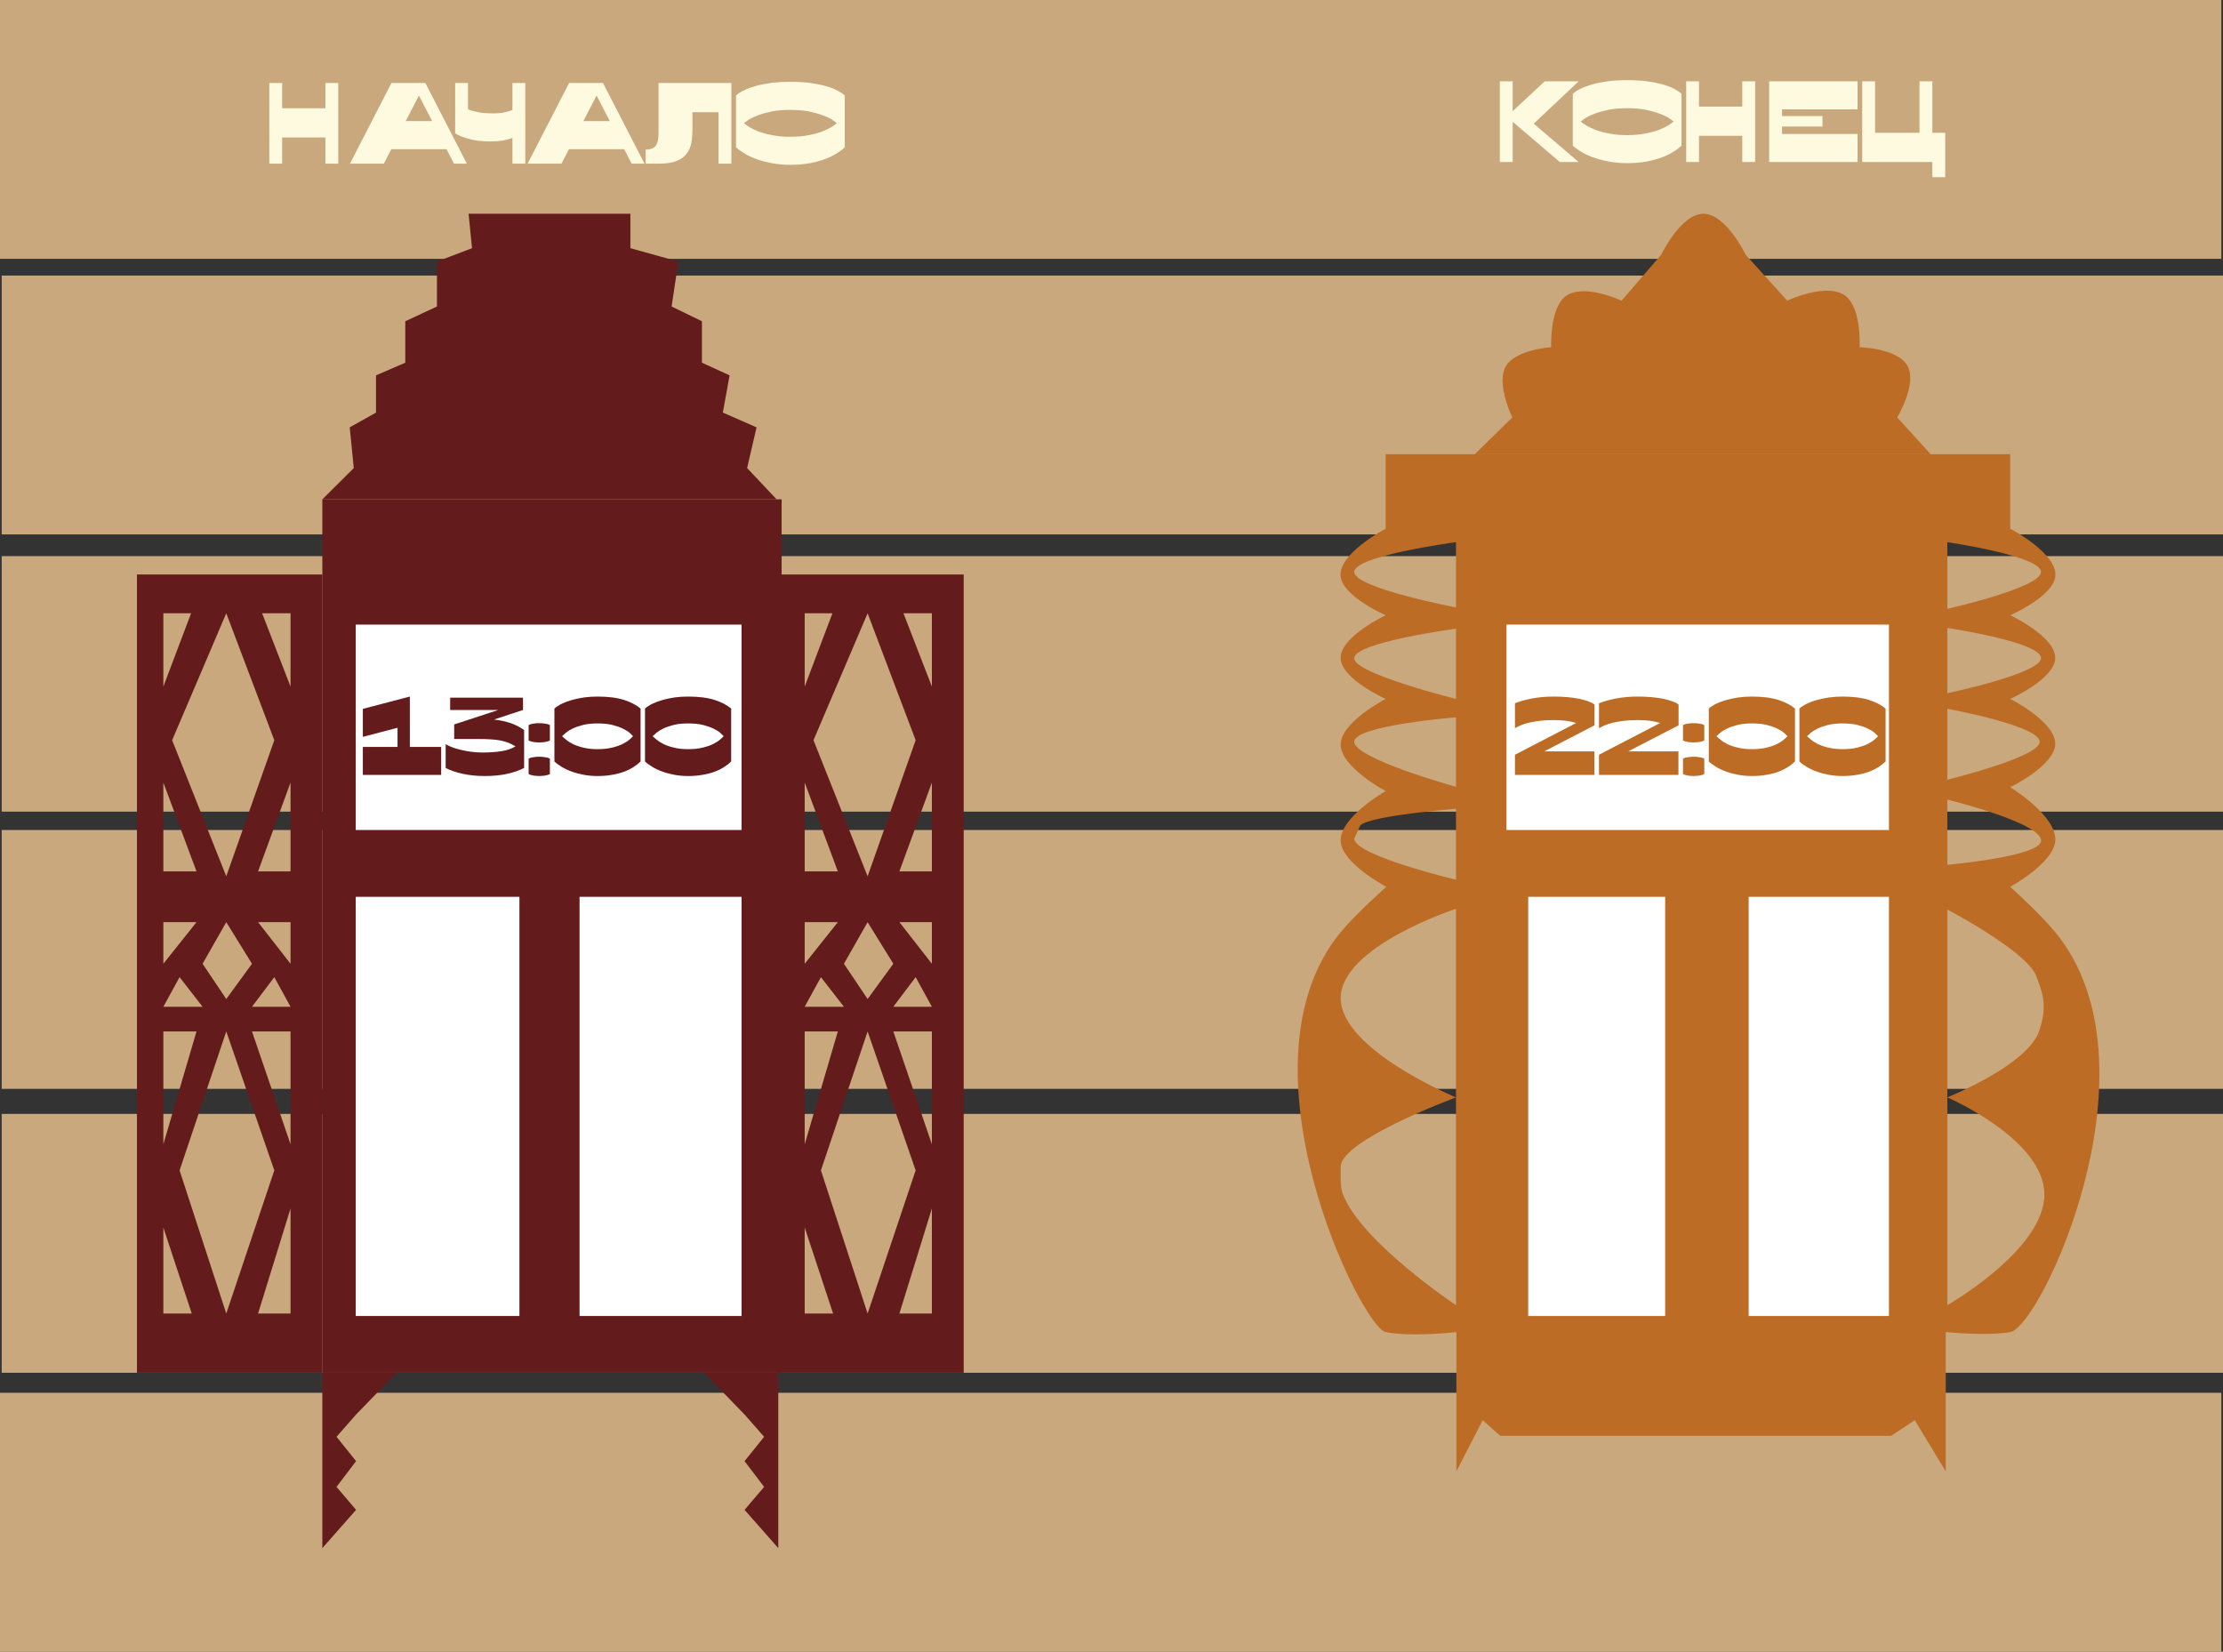 <svg width="1331" height="989" viewBox="0 0 1331 989" fill="none" xmlns="http://www.w3.org/2000/svg">
<rect x="0" y="0" width="1331" height="989" fill="#333333" stroke="none"/>
<rect width="1330" height="155" fill="#C9A87D"/>
<path d="M1 165H1331V320H1V165Z" fill="#C9A87D"/>
<rect x="1" y="333" width="1330" height="153" fill="#C9A87D"/>
<rect x="1" y="497" width="1330" height="155" fill="#C9A87D"/>
<rect x="1" y="667" width="1330" height="155" fill="#C9A87D"/>
<rect y="834" width="1330" height="155" fill="#C9A87D"/>
<path d="M168.933 49.7V64.82H194.833V49.7H202.533V98H194.833V82.32H168.933V98H161.233V49.7H168.933ZM254.68 49.7L279.53 98H271.83L267.35 89.32H234.31L229.83 98H209.53L234.38 49.7H254.68ZM250.83 57.19L242.92 72.52H258.74L250.83 57.19ZM306.822 82.6C305.142 83.253 303.229 83.767 301.082 84.14C298.935 84.513 296.532 84.7 293.872 84.7C288.459 84.7 283.979 84.163 280.432 83.09C276.839 82.063 274.202 80.967 272.522 79.8V49.7H280.222V65.45C281.715 66.103 283.699 66.663 286.172 67.13C288.645 67.643 291.749 67.9 295.482 67.9C298.002 67.9 300.195 67.69 302.062 67.27C303.882 66.897 305.469 66.407 306.822 65.8V49.7H314.522V98H306.822V82.6ZM361.047 49.7L385.897 98H378.197L373.717 89.32H340.677L336.197 98H315.897L340.747 49.7H361.047ZM357.197 57.19L349.287 72.52H365.107L357.197 57.19ZM437.907 98H430.207V67.2H414.597V77C414.597 79.987 414.387 82.763 413.967 85.33C413.501 87.897 412.567 90.113 411.167 91.98C409.767 93.893 407.737 95.363 405.077 96.39C402.417 97.463 398.871 98 394.437 98H386.597V89.6C389.257 89.6 391.217 88.877 392.477 87.43C393.691 86.03 394.297 83.487 394.297 79.8V49.7H437.907V98ZM473.236 98.7C469.129 98.7 465.349 98.35 461.896 97.65C458.443 96.997 455.339 96.157 452.586 95.13C449.786 94.103 447.406 92.96 445.446 91.7C443.439 90.487 441.853 89.32 440.686 88.2V57.19C441.806 56.117 443.369 55.09 445.376 54.11C447.383 53.13 449.786 52.243 452.586 51.45C455.339 50.703 458.466 50.097 461.966 49.63C465.419 49.21 469.176 49 473.236 49C477.436 49 481.286 49.21 484.786 49.63C488.239 50.097 491.343 50.703 494.096 51.45C496.803 52.197 499.136 53.06 501.096 54.04C503.056 55.067 504.619 56.117 505.786 57.19V88.2C504.619 89.367 503.056 90.557 501.096 91.77C499.136 93.03 496.803 94.173 494.096 95.2C491.389 96.227 488.309 97.067 484.856 97.72C481.356 98.373 477.483 98.7 473.236 98.7ZM473.236 81.9C477.389 81.9 481.053 81.573 484.226 80.92C487.399 80.313 490.129 79.567 492.416 78.68C494.703 77.793 496.569 76.883 498.016 75.95C499.416 75.063 500.419 74.34 501.026 73.78C500.419 73.22 499.416 72.473 498.016 71.54C496.569 70.653 494.703 69.79 492.416 68.95C490.129 68.11 487.399 67.363 484.226 66.71C481.053 66.103 477.389 65.8 473.236 65.8C469.083 65.8 465.419 66.103 462.246 66.71C459.073 67.363 456.343 68.11 454.056 68.95C451.769 69.79 449.926 70.653 448.526 71.54C447.126 72.473 446.099 73.22 445.446 73.78C446.099 74.34 447.126 75.063 448.526 75.95C449.926 76.883 451.769 77.793 454.056 78.68C456.343 79.567 459.073 80.313 462.246 80.92C465.419 81.573 469.083 81.9 473.236 81.9Z" fill="#FEFAE0"/>
<path d="M905.705 48.7V66.55L924.885 48.7H945.185L918.305 74.04L945.185 97H933.915L905.705 72.92V97H898.005V48.7H905.705ZM974.237 97.7C970.13 97.7 966.35 97.35 962.897 96.65C959.444 95.997 956.34 95.157 953.587 94.13C950.787 93.103 948.407 91.96 946.447 90.7C944.44 89.487 942.854 88.32 941.687 87.2V56.19C942.807 55.117 944.37 54.09 946.377 53.11C948.384 52.13 950.787 51.243 953.587 50.45C956.34 49.703 959.467 49.097 962.967 48.63C966.42 48.21 970.177 48 974.237 48C978.437 48 982.287 48.21 985.787 48.63C989.24 49.097 992.344 49.703 995.097 50.45C997.804 51.197 1000.14 52.06 1002.1 53.04C1004.06 54.067 1005.62 55.117 1006.79 56.19V87.2C1005.62 88.367 1004.06 89.557 1002.1 90.77C1000.14 92.03 997.804 93.173 995.097 94.2C992.39 95.227 989.31 96.067 985.857 96.72C982.357 97.373 978.484 97.7 974.237 97.7ZM974.237 80.9C978.39 80.9 982.054 80.573 985.227 79.92C988.4 79.313 991.13 78.567 993.417 77.68C995.704 76.793 997.57 75.883 999.017 74.95C1000.42 74.063 1001.42 73.34 1002.03 72.78C1001.42 72.22 1000.42 71.473 999.017 70.54C997.57 69.653 995.704 68.79 993.417 67.95C991.13 67.11 988.4 66.363 985.227 65.71C982.054 65.103 978.39 64.8 974.237 64.8C970.084 64.8 966.42 65.103 963.247 65.71C960.074 66.363 957.344 67.11 955.057 67.95C952.77 68.79 950.927 69.653 949.527 70.54C948.127 71.473 947.1 72.22 946.447 72.78C947.1 73.34 948.127 74.063 949.527 74.95C950.927 75.883 952.77 76.793 955.057 77.68C957.344 78.567 960.074 79.313 963.247 79.92C966.42 80.573 970.084 80.9 974.237 80.9ZM1017.27 48.7V63.82H1043.17V48.7H1050.87V97H1043.17V81.32H1017.27V97H1009.57V48.7H1017.27ZM1112.19 48.7V65.5H1066.97V69.49H1091.19V75.79H1066.97V80.2H1112.19V97H1059.27V48.7H1112.19ZM1164.68 106.1H1156.98V97H1114.98V48.7H1122.68V79.5H1149.28V48.7H1156.98V79.5H1164.68V106.1Z" fill="#FEFAE0"/>
<path d="M377.444 128V148.613L406.154 156.605L402.117 183.528L420.283 192.362V217.181L436.835 224.753L432.798 247.048L452.983 255.882L447.331 280.28L465 299H193L211.818 280.28L209.396 255.882L225.14 247.048V224.753L242.655 217.181V192.362L261.629 183.528V156.605L282.621 148.613L280.556 128H377.444Z" fill="#641B1C"/>
<path d="M1113.44 207.908C1113.44 207.908 1114.64 185.262 1105.41 177.526C1094.66 168.511 1070.09 180.023 1070.09 180.023L1045.19 152.555C1045.19 152.555 1033.43 128 1019.9 128C1006.37 128 994.609 152.555 994.609 152.555L970.922 180.023C970.922 180.023 947.698 169.227 937.199 177.526C927.728 185.012 928.768 207.908 928.768 207.908C928.768 207.908 907.224 209.205 901.468 219.561C895.7 229.937 905.482 249.942 905.482 249.942L883 272H1156L1135.93 249.942C1135.93 249.942 1147.74 230.346 1142.35 219.561C1136.78 208.411 1113.44 207.908 1113.44 207.908Z" fill="#BC6C25"/>
<path fill-rule="evenodd" clip-rule="evenodd" d="M829.668 272H1203.6V316.582C1203.6 316.582 1232.57 331.645 1230.55 345.455C1228.79 357.469 1203.6 368.383 1203.6 368.383C1203.6 368.383 1231.11 381.317 1230.55 394.283C1230.01 406.74 1203.6 418.485 1203.6 418.485C1203.6 418.485 1231.01 432.299 1230.55 445.659C1230.09 458.569 1203.6 471.363 1203.6 471.363C1203.6 471.363 1232.17 488.823 1230.55 503.829C1229.1 517.148 1203.6 531.003 1203.6 531.003C1203.6 531.003 1221.25 546.901 1230.55 558.177C1295.82 637.371 1222.03 794.544 1203.6 797.648C1189.08 800.095 1165.94 797.648 1165.94 797.648H871.767C871.767 797.648 845.853 800.689 829.668 797.648C815.274 794.944 737.448 637.371 802.723 558.177C812.016 546.901 830.081 531.003 830.081 531.003C830.081 531.003 803.577 517.178 802.723 503.829C801.809 489.542 829.668 473.683 829.668 473.683C829.668 473.683 802.462 459.288 802.723 445.659C802.979 432.295 829.668 418.485 829.668 418.485C829.668 418.485 803.261 406.74 802.723 394.283C802.163 381.317 829.668 368.383 829.668 368.383C829.668 368.383 804.48 357.469 802.723 345.455C800.702 331.645 829.668 316.582 829.668 316.582V272ZM871.767 544.165V781.514C871.767 781.514 814.87 743.725 803.974 714.852C802.585 711.171 802.648 705.867 802.702 701.241C802.713 700.371 802.723 699.525 802.723 698.718C802.723 682.583 871.767 657.108 871.767 657.108C871.767 657.108 802.723 628.66 802.723 597.664C802.723 566.669 871.767 544.165 871.767 544.165ZM1165.94 781.514V657.108C1165.94 657.108 1224.05 682.159 1224.05 715.277C1224.05 748.395 1165.94 781.514 1165.94 781.514ZM1165.94 657.108V544.59C1165.94 544.59 1213.89 569.813 1219.21 584.502C1222.44 593.418 1226.47 601.486 1220.82 617.62C1213.68 638.001 1165.94 657.108 1165.94 657.108ZM871.767 526.757V484.297C871.767 484.297 819.897 488.386 814.431 494.266L810.834 502.13C810.953 512.322 871.767 526.757 871.767 526.757ZM871.767 429.525V471.135C871.767 471.135 810.204 454.132 810.834 443.961C811.433 434.308 871.767 429.525 871.767 429.525ZM871.767 418.485V376.45C871.767 376.45 810.309 384.626 810.834 394.283C811.339 403.559 871.767 418.485 871.767 418.485ZM871.767 324.65V363.712C871.767 363.712 810.959 352.155 810.834 342.483C810.708 332.71 871.767 324.65 871.767 324.65ZM1165.94 478.778V517.84C1165.94 517.84 1220.4 513.013 1222.03 503.829C1223.95 493.029 1165.94 478.778 1165.94 478.778ZM1165.94 466.889V424.43C1165.94 424.43 1221.97 434.597 1221.22 444.386C1220.53 453.533 1165.94 466.889 1165.94 466.889ZM1165.94 376.026V415.088C1165.94 415.088 1221.3 403.499 1222.03 394.283C1222.81 384.465 1165.94 376.026 1165.94 376.026ZM1165.94 364.562V324.65C1165.94 324.65 1222.16 332.841 1222.03 342.483C1221.91 352.023 1165.94 364.562 1165.94 364.562Z" fill="#BC6C25"/>
<rect x="193" y="299" width="275" height="523" fill="#641B1C"/>
<path fill-rule="evenodd" clip-rule="evenodd" d="M193 344H82V822H193V344ZM103.066 443.231L135.474 524.728L164.237 443.231L135.474 367.224L103.066 443.231ZM135.474 786.53L107.522 700.811L135.474 617.625L164.237 700.811L135.474 786.53ZM121.296 577.088L135.474 598.201L150.869 577.088L135.474 552.175L121.296 577.088ZM117.65 521.772L97.799 468.567V521.772H117.65ZM173.96 468.567V521.772H154.515L173.96 468.567ZM156.945 367.224L173.96 411.14V367.224H156.945ZM97.799 367.224H114.409L97.799 411.14V367.224ZM154.515 786.53L173.96 723.613V786.53H154.515ZM97.799 735.014L114.814 786.53H97.799V735.014ZM117.65 617.625H97.799V685.187L117.65 617.625ZM173.96 685.187V617.625H150.869L173.96 685.187ZM150.869 602.846L164.237 585.111L173.96 602.846H150.869ZM173.96 577.088L154.515 552.175H173.96V577.088ZM121.296 602.846L107.522 585.111L97.799 602.846H121.296ZM97.799 552.175H117.65L97.799 577.088V552.175Z" fill="#641B1C"/>
<path fill-rule="evenodd" clip-rule="evenodd" d="M577 344H466V822H577V344ZM487.066 443.231L519.474 524.728L548.237 443.231L519.474 367.224L487.066 443.231ZM519.474 786.53L491.522 700.811L519.474 617.625L548.237 700.811L519.474 786.53ZM505.296 577.088L519.474 598.201L534.869 577.088L519.474 552.175L505.296 577.088ZM501.65 521.772L481.799 468.567V521.772H501.65ZM557.96 468.567V521.772H538.515L557.96 468.567ZM540.945 367.224L557.96 411.14V367.224H540.945ZM481.799 367.224H498.409L481.799 411.14V367.224ZM538.515 786.53L557.96 723.613V786.53H538.515ZM481.799 735.014L498.814 786.53H481.799V735.014ZM501.65 617.625H481.799V685.187L501.65 617.625ZM557.96 685.187V617.625H534.869L557.96 685.187ZM534.869 602.846L548.237 585.111L557.96 602.846H534.869ZM557.96 577.088L538.515 552.175H557.96V577.088ZM505.296 602.846L491.522 585.111L481.799 602.846H505.296ZM481.799 552.175H501.65L481.799 577.088V552.175Z" fill="#641B1C"/>
<rect x="213" y="374" width="231" height="123" fill="white"/>
<rect x="902" y="374" width="229" height="123" fill="white"/>
<path d="M217.25 464V447.25H238.02V435.793L217.25 441.22V424.47L245.39 417.1V447.25H264.15V464H217.25ZM290.295 464.67C285.427 464.67 280.982 464.223 276.962 463.33C272.898 462.437 269.525 461.275 266.845 459.846V445.575C267.694 446.156 268.878 446.736 270.396 447.317C271.87 447.898 273.59 448.434 275.555 448.925C277.521 449.416 279.642 449.818 281.92 450.131C284.198 450.444 286.543 450.6 288.955 450.6C293.109 450.6 296.861 450.332 300.211 449.796C303.561 449.305 306.375 448.344 308.653 446.915C307.269 446.066 305.862 445.352 304.432 444.771C302.958 444.19 301.328 443.721 299.541 443.364C297.755 443.051 295.767 442.828 293.578 442.694C291.345 442.56 288.777 442.493 285.873 442.493H271.937V433.783L298.335 425.14H269.525V417.77H313.142V425.14L295.789 430.835C299.72 431.326 303.092 432.063 305.906 433.046C308.72 434.029 311.356 435.391 313.812 437.133V459.846C310.998 461.32 307.671 462.481 303.829 463.33C299.943 464.223 295.432 464.67 290.295 464.67ZM329.237 463.464C328.835 463.732 328.343 463.933 327.763 464.067C327.182 464.246 326.579 464.38 325.954 464.469C325.284 464.558 324.681 464.603 324.145 464.603C323.564 464.648 323.117 464.67 322.805 464.67C322.492 464.67 322.068 464.648 321.532 464.603C320.951 464.603 320.37 464.558 319.79 464.469C319.164 464.38 318.561 464.246 317.981 464.067C317.4 463.933 316.909 463.732 316.507 463.464V454.285C316.864 454.062 317.333 453.861 317.914 453.682C318.494 453.548 319.097 453.436 319.723 453.347C320.348 453.258 320.951 453.191 321.532 453.146H324.145C324.725 453.191 325.328 453.258 325.954 453.347C326.579 453.436 327.204 453.548 327.83 453.682C328.41 453.861 328.879 454.062 329.237 454.285V463.464ZM329.237 443.364C328.835 443.632 328.343 443.833 327.763 443.967C327.182 444.146 326.579 444.28 325.954 444.369C325.284 444.458 324.681 444.503 324.145 444.503C323.564 444.548 323.117 444.57 322.805 444.57C322.492 444.57 322.068 444.548 321.532 444.503C320.951 444.503 320.37 444.458 319.79 444.369C319.164 444.28 318.561 444.146 317.981 443.967C317.4 443.833 316.909 443.632 316.507 443.364V434.185C316.864 433.962 317.333 433.761 317.914 433.582C318.494 433.448 319.097 433.336 319.723 433.247C320.348 433.158 320.951 433.091 321.532 433.046H324.145C324.725 433.091 325.328 433.158 325.954 433.247C326.579 433.336 327.204 433.448 327.83 433.582C328.41 433.761 328.879 433.962 329.237 434.185V443.364ZM357.743 464.67C354.84 464.67 352.093 464.424 349.502 463.933C346.867 463.442 344.455 462.794 342.266 461.99C340.033 461.186 338.045 460.248 336.303 459.176C334.561 458.149 333.109 457.077 331.948 455.96V424.269C333.109 423.242 334.583 422.281 336.37 421.388C338.112 420.539 340.1 419.802 342.333 419.177C344.522 418.552 346.934 418.038 349.569 417.636C352.16 417.279 354.884 417.1 357.743 417.1C364.13 417.1 369.423 417.77 373.622 419.11C377.821 420.495 381.126 422.214 383.538 424.269V455.96C382.377 457.121 380.992 458.216 379.384 459.243C377.731 460.315 375.855 461.253 373.756 462.057C371.612 462.861 369.222 463.486 366.587 463.933C363.907 464.424 360.959 464.67 357.743 464.67ZM357.743 448.59C361.138 448.59 364.063 448.277 366.52 447.652C368.977 447.071 371.054 446.357 372.751 445.508C374.448 444.659 375.811 443.788 376.838 442.895C377.821 442.046 378.558 441.354 379.049 440.818C378.558 440.282 377.821 439.567 376.838 438.674C375.811 437.825 374.448 436.999 372.751 436.195C371.054 435.391 368.977 434.676 366.52 434.051C364.063 433.47 361.138 433.18 357.743 433.18C354.482 433.18 351.646 433.47 349.234 434.051C346.777 434.676 344.7 435.391 343.003 436.195C341.306 436.999 339.943 437.825 338.916 438.674C337.844 439.567 337.04 440.282 336.504 440.818C337.04 441.354 337.844 442.046 338.916 442.895C339.943 443.788 341.306 444.659 343.003 445.508C344.7 446.357 346.777 447.071 349.234 447.652C351.646 448.277 354.482 448.59 357.743 448.59ZM411.984 464.67C409.081 464.67 406.334 464.424 403.743 463.933C401.108 463.442 398.696 462.794 396.507 461.99C394.274 461.186 392.286 460.248 390.544 459.176C388.802 458.149 387.35 457.077 386.189 455.96V424.269C387.35 423.242 388.824 422.281 390.611 421.388C392.353 420.539 394.341 419.802 396.574 419.177C398.763 418.552 401.175 418.038 403.81 417.636C406.401 417.279 409.125 417.1 411.984 417.1C418.371 417.1 423.664 417.77 427.863 419.11C432.062 420.495 435.367 422.214 437.779 424.269V455.96C436.618 457.121 435.233 458.216 433.625 459.243C431.972 460.315 430.096 461.253 427.997 462.057C425.853 462.861 423.463 463.486 420.828 463.933C418.148 464.424 415.2 464.67 411.984 464.67ZM411.984 448.59C415.379 448.59 418.304 448.277 420.761 447.652C423.218 447.071 425.295 446.357 426.992 445.508C428.689 444.659 430.052 443.788 431.079 442.895C432.062 442.046 432.799 441.354 433.29 440.818C432.799 440.282 432.062 439.567 431.079 438.674C430.052 437.825 428.689 436.999 426.992 436.195C425.295 435.391 423.218 434.676 420.761 434.051C418.304 433.47 415.379 433.18 411.984 433.18C408.723 433.18 405.887 433.47 403.475 434.051C401.018 434.676 398.941 435.391 397.244 436.195C395.547 436.999 394.184 437.825 393.157 438.674C392.085 439.567 391.281 440.282 390.745 440.818C391.281 441.354 392.085 442.046 393.157 442.895C394.184 443.788 395.547 444.659 397.244 445.508C398.941 446.357 401.018 447.071 403.475 447.652C405.887 448.277 408.723 448.59 411.984 448.59Z" fill="#641B1C"/>
<path d="M943.712 432.912C941.791 432.287 939.714 431.84 937.481 431.572C935.203 431.304 932.679 431.17 929.91 431.17C926.917 431.17 924.192 431.326 921.736 431.639C919.279 431.952 917.113 432.331 915.237 432.778C913.316 433.269 911.686 433.805 910.346 434.386C909.006 434.967 907.911 435.525 907.063 436.061V421.12C909.787 420.003 913.182 419.043 917.247 418.239C921.267 417.48 925.666 417.1 930.446 417.1C933.26 417.1 935.917 417.212 938.419 417.435C940.92 417.658 943.22 417.971 945.32 418.373C947.419 418.82 949.273 419.333 950.881 419.914C952.489 420.495 953.762 421.142 954.7 421.857V434.319L924.55 449.93H954.633V464H907.063V451.94L943.712 432.912ZM994.027 432.912C992.106 432.287 990.029 431.84 987.796 431.572C985.518 431.304 982.994 431.17 980.225 431.17C977.232 431.17 974.508 431.326 972.051 431.639C969.594 431.952 967.428 432.331 965.552 432.778C963.631 433.269 962.001 433.805 960.661 434.386C959.321 434.967 958.227 435.525 957.378 436.061V421.12C960.103 420.003 963.497 419.043 967.562 418.239C971.582 417.48 975.982 417.1 980.761 417.1C983.575 417.1 986.233 417.212 988.734 417.435C991.235 417.658 993.536 417.971 995.635 418.373C997.734 418.82 999.588 419.333 1001.2 419.914C1002.8 420.495 1004.08 421.142 1005.02 421.857V434.319L974.865 449.93H1004.95V464H957.378V451.94L994.027 432.912ZM1020.42 463.464C1020.02 463.732 1019.53 463.933 1018.95 464.067C1018.37 464.246 1017.77 464.38 1017.14 464.469C1016.47 464.558 1015.87 464.603 1015.33 464.603C1014.75 464.648 1014.3 464.67 1013.99 464.67C1013.68 464.67 1013.25 464.648 1012.72 464.603C1012.14 464.603 1011.56 464.558 1010.98 464.469C1010.35 464.38 1009.75 464.246 1009.17 464.067C1008.59 463.933 1008.1 463.732 1007.69 463.464V454.285C1008.05 454.062 1008.52 453.861 1009.1 453.682C1009.68 453.548 1010.28 453.436 1010.91 453.347C1011.53 453.258 1012.14 453.191 1012.72 453.146H1015.33C1015.91 453.191 1016.52 453.258 1017.14 453.347C1017.77 453.436 1018.39 453.548 1019.02 453.682C1019.6 453.861 1020.07 454.062 1020.42 454.285V463.464ZM1020.42 443.364C1020.02 443.632 1019.53 443.833 1018.95 443.967C1018.37 444.146 1017.77 444.28 1017.14 444.369C1016.47 444.458 1015.87 444.503 1015.33 444.503C1014.75 444.548 1014.3 444.57 1013.99 444.57C1013.68 444.57 1013.25 444.548 1012.72 444.503C1012.14 444.503 1011.56 444.458 1010.98 444.369C1010.35 444.28 1009.75 444.146 1009.17 443.967C1008.59 443.833 1008.1 443.632 1007.69 443.364V434.185C1008.05 433.962 1008.52 433.761 1009.1 433.582C1009.68 433.448 1010.28 433.336 1010.91 433.247C1011.53 433.158 1012.14 433.091 1012.72 433.046H1015.33C1015.91 433.091 1016.52 433.158 1017.14 433.247C1017.77 433.336 1018.39 433.448 1019.02 433.582C1019.6 433.761 1020.07 433.962 1020.42 434.185V443.364ZM1048.93 464.67C1046.03 464.67 1043.28 464.424 1040.69 463.933C1038.05 463.442 1035.64 462.794 1033.45 461.99C1031.22 461.186 1029.23 460.248 1027.49 459.176C1025.75 458.149 1024.3 457.077 1023.13 455.96V424.269C1024.3 423.242 1025.77 422.281 1027.56 421.388C1029.3 420.539 1031.29 419.802 1033.52 419.177C1035.71 418.552 1038.12 418.038 1040.76 417.636C1043.35 417.279 1046.07 417.1 1048.93 417.1C1055.32 417.1 1060.61 417.77 1064.81 419.11C1069.01 420.495 1072.31 422.214 1074.72 424.269V455.96C1073.56 457.121 1072.18 458.216 1070.57 459.243C1068.92 460.315 1067.04 461.253 1064.94 462.057C1062.8 462.861 1060.41 463.486 1057.77 463.933C1055.09 464.424 1052.15 464.67 1048.93 464.67ZM1048.93 448.59C1052.32 448.59 1055.25 448.277 1057.71 447.652C1060.16 447.071 1062.24 446.357 1063.94 445.508C1065.64 444.659 1067 443.788 1068.02 442.895C1069.01 442.046 1069.74 441.354 1070.24 440.818C1069.74 440.282 1069.01 439.567 1068.02 438.674C1067 437.825 1065.64 436.999 1063.94 436.195C1062.24 435.391 1060.16 434.676 1057.71 434.051C1055.25 433.47 1052.32 433.18 1048.93 433.18C1045.67 433.18 1042.83 433.47 1040.42 434.051C1037.96 434.676 1035.89 435.391 1034.19 436.195C1032.49 436.999 1031.13 437.825 1030.1 438.674C1029.03 439.567 1028.23 440.282 1027.69 440.818C1028.23 441.354 1029.03 442.046 1030.1 442.895C1031.13 443.788 1032.49 444.659 1034.19 445.508C1035.89 446.357 1037.96 447.071 1040.42 447.652C1042.83 448.277 1045.67 448.59 1048.93 448.59ZM1103.17 464.67C1100.27 464.67 1097.52 464.424 1094.93 463.933C1092.29 463.442 1089.88 462.794 1087.69 461.99C1085.46 461.186 1083.47 460.248 1081.73 459.176C1079.99 458.149 1078.54 457.077 1077.38 455.96V424.269C1078.54 423.242 1080.01 422.281 1081.8 421.388C1083.54 420.539 1085.53 419.802 1087.76 419.177C1089.95 418.552 1092.36 418.038 1095 417.636C1097.59 417.279 1100.31 417.1 1103.17 417.1C1109.56 417.1 1114.85 417.77 1119.05 419.11C1123.25 420.495 1126.55 422.214 1128.97 424.269V455.96C1127.8 457.121 1126.42 458.216 1124.81 459.243C1123.16 460.315 1121.28 461.253 1119.18 462.057C1117.04 462.861 1114.65 463.486 1112.02 463.933C1109.34 464.424 1106.39 464.67 1103.17 464.67ZM1103.17 448.59C1106.57 448.59 1109.49 448.277 1111.95 447.652C1114.4 447.071 1116.48 446.357 1118.18 445.508C1119.88 444.659 1121.24 443.788 1122.27 442.895C1123.25 442.046 1123.99 441.354 1124.48 440.818C1123.99 440.282 1123.25 439.567 1122.27 438.674C1121.24 437.825 1119.88 436.999 1118.18 436.195C1116.48 435.391 1114.4 434.676 1111.95 434.051C1109.49 433.47 1106.57 433.18 1103.17 433.18C1099.91 433.18 1097.07 433.47 1094.66 434.051C1092.21 434.676 1090.13 435.391 1088.43 436.195C1086.73 436.999 1085.37 437.825 1084.34 438.674C1083.27 439.567 1082.47 440.282 1081.93 440.818C1082.47 441.354 1083.27 442.046 1084.34 442.895C1085.37 443.788 1086.73 444.659 1088.43 445.508C1090.13 446.357 1092.21 447.071 1094.66 447.652C1097.07 448.277 1099.91 448.59 1103.17 448.59Z" fill="#BC6C25"/>
<rect x="213" y="537" width="98" height="251" fill="white"/>
<rect x="347" y="537" width="97" height="251" fill="white"/>
<rect x="915" y="537" width="82" height="251" fill="white"/>
<rect x="1047" y="537" width="84" height="251" fill="white"/>
<path d="M872 796H1165V881L1146.44 850.4L1132.31 859.75H898.233L887.74 850.4L872 881V796Z" fill="#BC6C25"/>
<path fill-rule="evenodd" clip-rule="evenodd" d="M237.44 822H193V927L213.2 904.083L201.484 890.333L213.2 874.917L201.484 860.333L213.2 847L237.44 822Z" fill="#641B1C"/>
<path fill-rule="evenodd" clip-rule="evenodd" d="M421.56 822H466V927L445.8 904.083L457.516 890.333L445.8 874.917L457.516 860.333L445.8 847L421.56 822Z" fill="#641B1C"/>
</svg>
